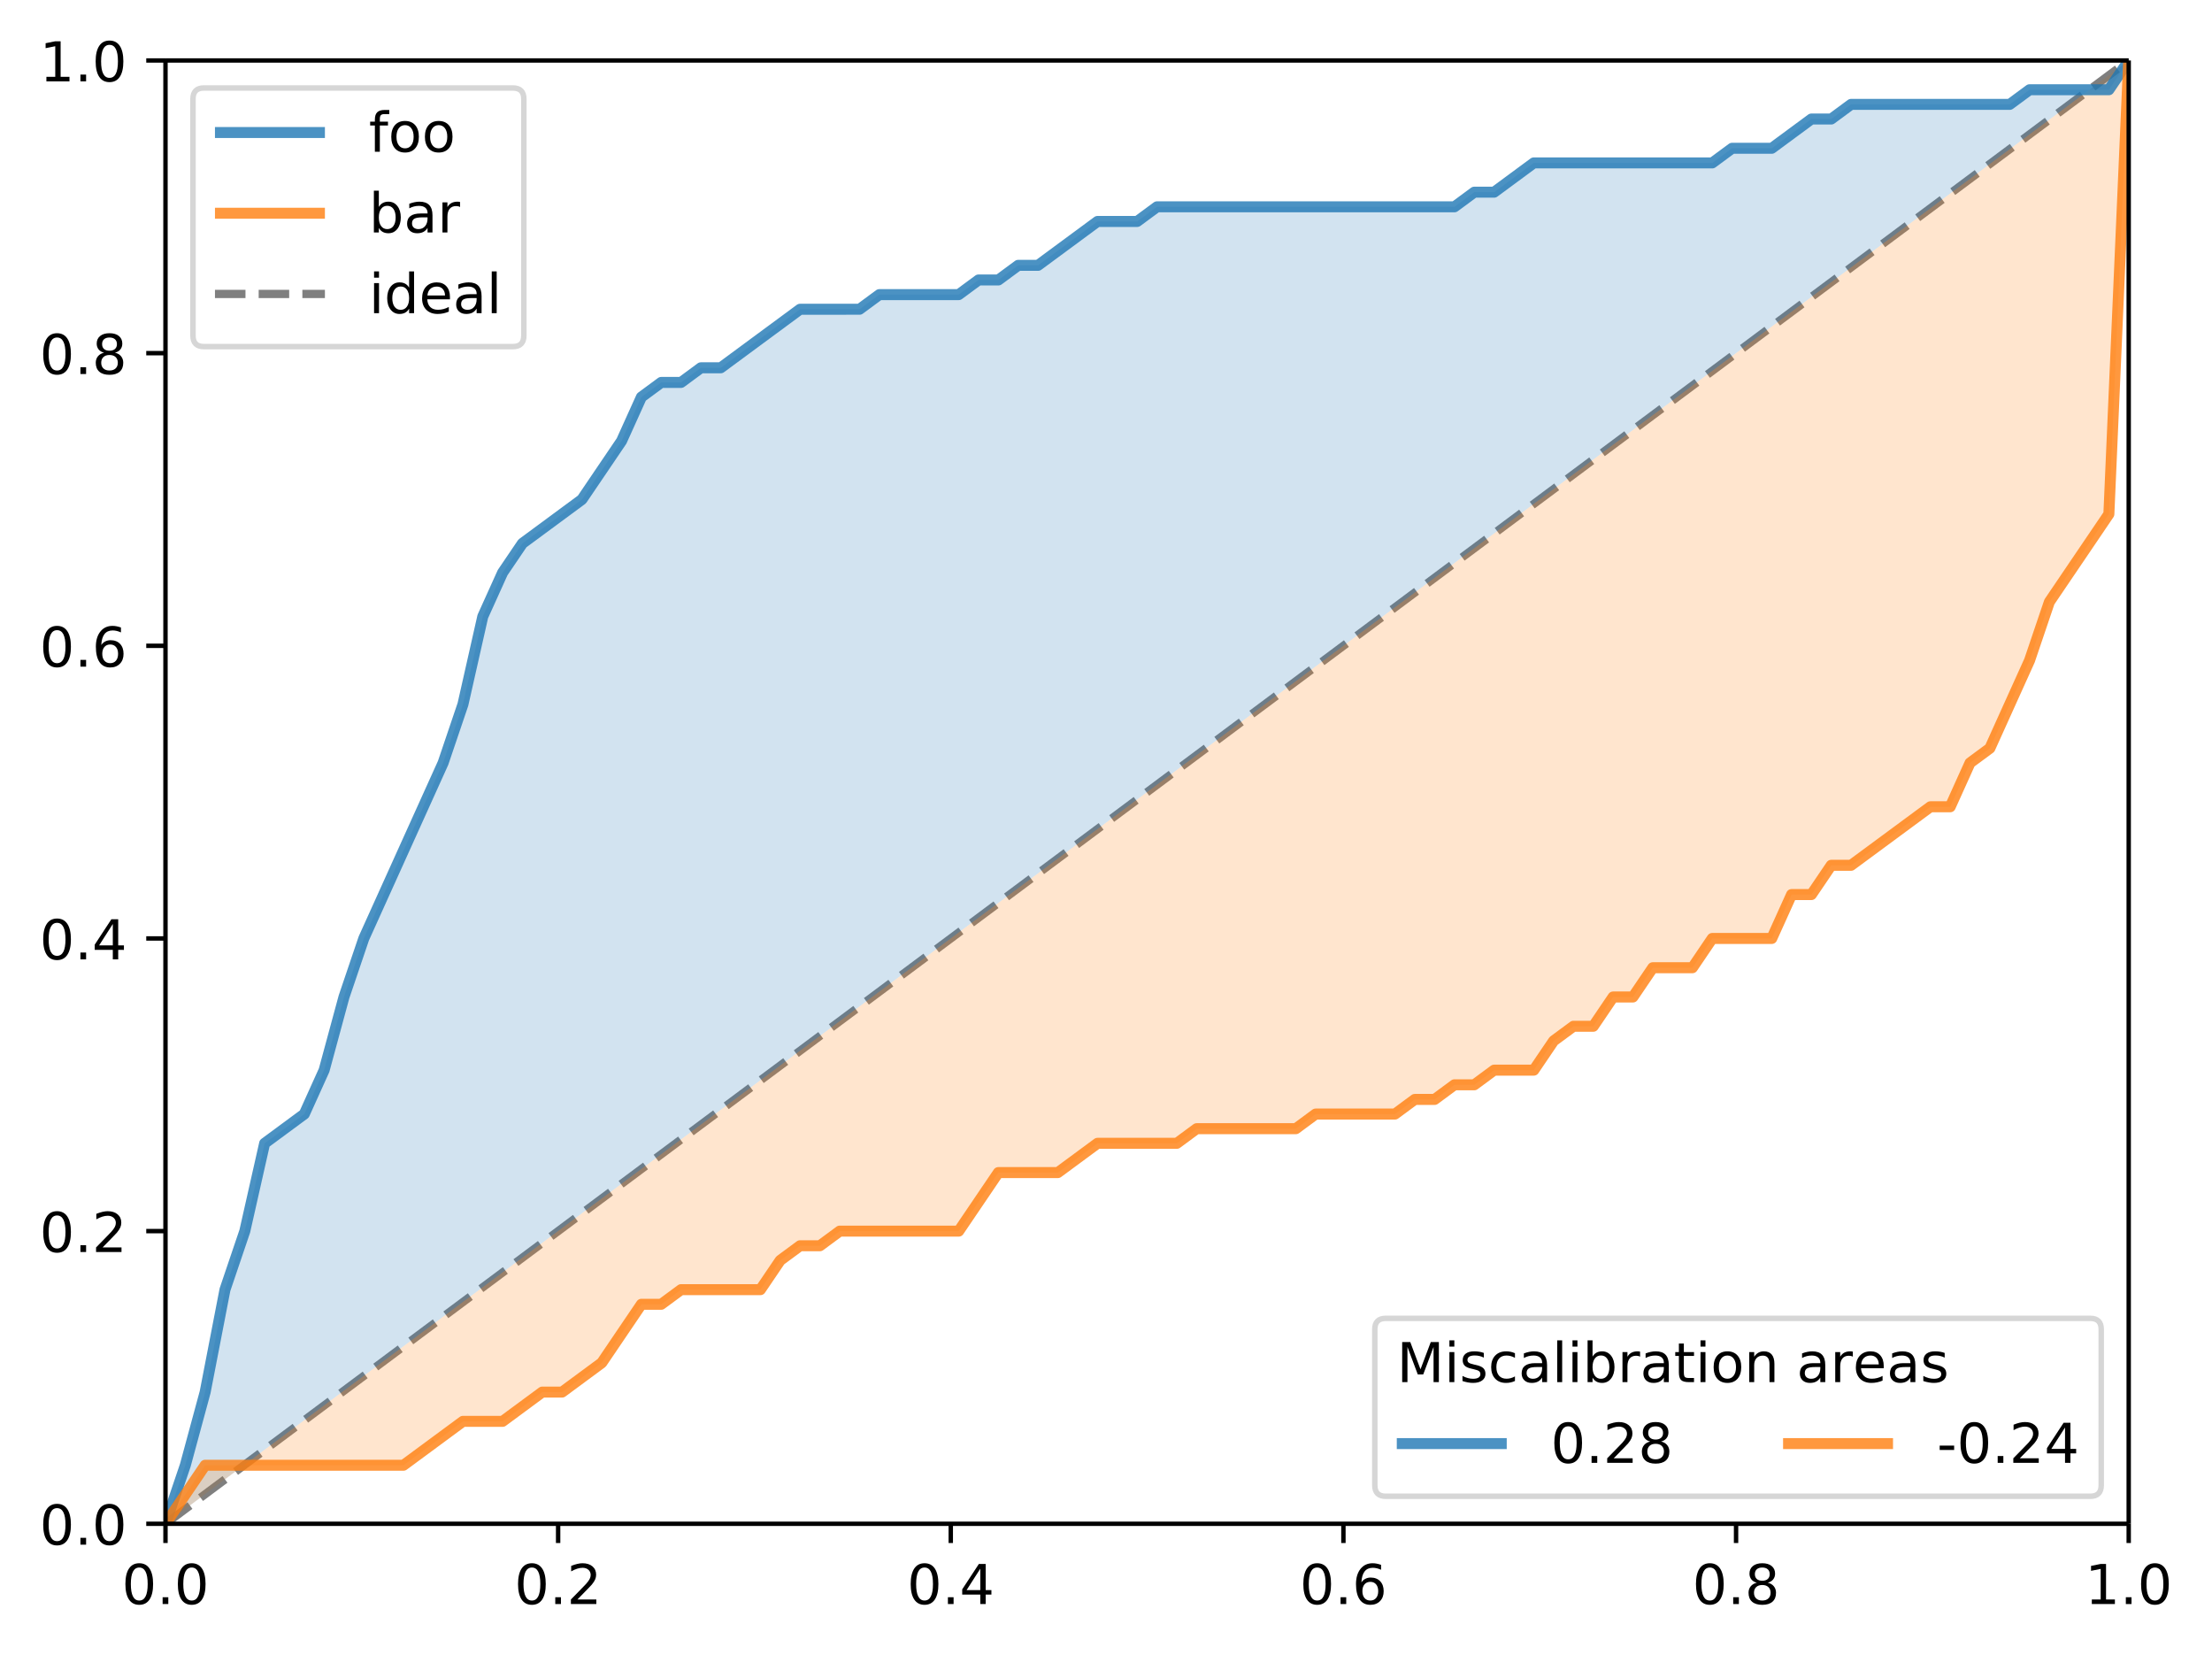 <svg height="401.319" viewBox="0 0 402.375 300.989" width="536.5" xmlns="http://www.w3.org/2000/svg" xmlns:xlink="http://www.w3.org/1999/xlink"><defs><style>*{stroke-linecap:butt;stroke-linejoin:round}</style></defs><g id="figure_1"><path d="M0 300.99h402.375V0H0z" fill="#fff" id="patch_1"/><g id="axes_1"><path d="M30.103 277.111h357.12V11H30.103z" fill="#fff" id="patch_2"/><path clip-path="url(#pc31e9d6f29)" d="M30.103 277.111L387.223 11" fill="none" stroke="#000" stroke-dasharray="5.55,2.4" stroke-opacity=".5" stroke-width="1.5" id="line2d_1"/><path clip-path="url(#pc31e9d6f29)" d="M30.103 277.111l3.607-10.644 3.608-13.306 3.607-18.628 3.607-10.644 3.607-15.967 3.608-2.661 3.607-2.661 3.607-7.984 3.608-13.305 3.607-10.645 3.607-7.983 3.607-7.983 3.608-7.984 3.607-7.983 3.607-10.645 3.607-15.966 3.608-7.984 3.607-5.322 3.607-2.66 3.608-2.662 3.607-2.661 3.607-5.322 3.607-5.323 3.608-7.983 3.607-2.661h3.607l3.607-2.661h3.608l3.607-2.661 3.607-2.662 3.608-2.66 3.607-2.662H156.358l3.607-2.66H174.394l3.607-2.662h3.608l3.607-2.661h3.607l3.607-2.661 3.608-2.661 3.607-2.661h7.214l3.608-2.662H264.576l3.607-2.66h3.607l3.608-2.662 3.607-2.66h32.465l3.608-2.662h7.214l3.607-2.661 3.608-2.661h3.607l3.607-2.661H365.58l3.608-2.662H383.616L387.223 11l-3.607 2.688-3.607 2.688-3.608 2.688-3.607 2.688-3.607 2.688-3.608 2.688-3.607 2.688-3.607 2.688-3.607 2.688-3.608 2.688-3.607 2.688-3.607 2.688-3.607 2.688-3.608 2.688-3.607 2.688-3.607 2.688-3.608 2.688-3.607 2.688-3.607 2.688-3.607 2.688-3.608 2.688-3.607 2.688-3.607 2.688-3.607 2.688-3.608 2.688-3.607 2.688-3.607 2.688-3.608 2.688-3.607 2.688-3.607 2.688-3.607 2.688-3.608 2.688-3.607 2.688-3.607 2.688-3.607 2.688-3.608 2.688-3.607 2.688-3.607 2.688-3.608 2.688-3.607 2.688-3.607 2.688-3.607 2.688-3.608 2.688-3.607 2.688-3.607 2.688-3.607 2.688-3.608 2.688-3.607 2.688-3.607 2.688-3.608 2.688-3.607 2.688-3.607 2.688-3.607 2.688-3.608 2.688-3.607 2.688-3.607 2.688-3.607 2.688-3.608 2.688-3.607 2.688-3.607 2.688-3.608 2.688-3.607 2.688-3.607 2.688-3.607 2.688-3.608 2.688-3.607 2.688-3.607 2.688-3.607 2.688-3.608 2.688-3.607 2.688-3.607 2.688-3.608 2.688-3.607 2.688-3.607 2.688-3.607 2.688-3.608 2.688-3.607 2.688-3.607 2.688-3.607 2.688-3.608 2.688-3.607 2.688-3.607 2.688-3.608 2.688-3.607 2.688-3.607 2.688-3.607 2.688-3.608 2.688-3.607 2.688-3.607 2.688-3.607 2.688-3.608 2.688-3.607 2.688-3.607 2.688-3.608 2.688-3.607 2.688-3.607 2.688-3.607 2.688-3.608 2.688-3.607 2.688z" fill="#1f77b4" fill-opacity=".2" id="PolyCollection_1"/><path clip-path="url(#pc31e9d6f29)" d="M30.103 277.111l3.607-5.322 3.608-5.322H73.39l3.608-2.661 3.607-2.662 3.607-2.66h7.215l3.607-2.662 3.607-2.66h3.608l3.607-2.662 3.607-2.661 3.607-5.322 3.608-5.323h3.607l3.607-2.66H138.321l3.608-5.323 3.607-2.661h3.607l3.607-2.661h21.644l3.607-5.322 3.608-5.323H192.43l3.608-2.66 3.607-2.662H214.074l3.607-2.661h18.037l3.607-2.661H253.754l3.607-2.661h3.608l3.607-2.661h3.607l3.607-2.662h7.215l3.607-5.322 3.607-2.66h3.608l3.607-5.323h3.607l3.608-5.322h7.214l3.607-5.323h10.822l3.607-7.983h3.608l3.607-5.322h3.607l3.608-2.661 3.607-2.661 3.607-2.662 3.607-2.66h3.608l3.607-7.984 3.607-2.661 3.607-7.984 3.608-7.983 3.607-10.644 3.607-5.323 3.608-5.322 3.607-5.322 3.607-82.495-3.607 2.688-3.607 2.688-3.608 2.688-3.607 2.688-3.607 2.688-3.608 2.688-3.607 2.688-3.607 2.688-3.607 2.688-3.608 2.688-3.607 2.688-3.607 2.688-3.607 2.688-3.608 2.688-3.607 2.688-3.607 2.688-3.608 2.688-3.607 2.688-3.607 2.688-3.607 2.688-3.608 2.688-3.607 2.688-3.607 2.688-3.607 2.688-3.608 2.688-3.607 2.688-3.607 2.688-3.608 2.688-3.607 2.688-3.607 2.688-3.607 2.688-3.608 2.688-3.607 2.688-3.607 2.688-3.607 2.688-3.608 2.688-3.607 2.688-3.607 2.688-3.608 2.688-3.607 2.688-3.607 2.688-3.607 2.688-3.608 2.688-3.607 2.688-3.607 2.688-3.607 2.688-3.608 2.688-3.607 2.688-3.607 2.688-3.608 2.688-3.607 2.688-3.607 2.688-3.607 2.688-3.608 2.688-3.607 2.688-3.607 2.688-3.607 2.688-3.608 2.688-3.607 2.688-3.607 2.688-3.608 2.688-3.607 2.688-3.607 2.688-3.607 2.688-3.608 2.688-3.607 2.688-3.607 2.688-3.607 2.688-3.608 2.688-3.607 2.688-3.607 2.688-3.608 2.688-3.607 2.688-3.607 2.688-3.607 2.688-3.608 2.688-3.607 2.688-3.607 2.688-3.607 2.688-3.608 2.688-3.607 2.688-3.607 2.688-3.608 2.688-3.607 2.688-3.607 2.688-3.607 2.688-3.608 2.688-3.607 2.688-3.607 2.688-3.607 2.688-3.608 2.688-3.607 2.688-3.607 2.688-3.608 2.688-3.607 2.688-3.607 2.688-3.607 2.688-3.608 2.688-3.607 2.688z" fill="#ff7f0e" fill-opacity=".2" id="PolyCollection_2"/><g id="matplotlib.axis_1"><g id="xtick_1"><g id="line2d_2"><defs><path d="M0 0v3.5" id="m0dce271a22" stroke="#000" stroke-width=".8"/></defs><use x="30.103" xlink:href="#m0dce271a22" y="277.111" stroke="#000" stroke-width=".8"/></g><g id="text_1"><defs><path d="M31.781 66.406q-7.61 0-11.453-7.5Q16.5 51.422 16.5 36.375q0-14.984 3.828-22.484 3.844-7.5 11.453-7.5 7.672 0 11.5 7.5 3.844 7.5 3.844 22.484 0 15.047-3.844 22.531-3.828 7.5-11.5 7.5zm0 7.813q12.266 0 18.735-9.703 6.468-9.688 6.468-28.141 0-18.406-6.468-28.11-6.47-9.687-18.735-9.687-12.25 0-18.718 9.688-6.47 9.703-6.47 28.109 0 18.453 6.47 28.14Q19.53 74.22 31.78 74.22z" id="DejaVuSans-48"/><path d="M10.688 12.406H21V0H10.687z" id="DejaVuSans-46"/></defs><g transform="matrix(.1 0 0 -.1 22.152 291.71)"><use xlink:href="#DejaVuSans-48"/><use x="63.623" xlink:href="#DejaVuSans-46"/><use x="95.41" xlink:href="#DejaVuSans-48"/></g></g></g><g id="xtick_2"><use x="101.527" xlink:href="#m0dce271a22" y="277.111" stroke="#000" stroke-width=".8" id="line2d_3"/><g id="text_2"><defs><path d="M19.188 8.297h34.421V0H7.33v8.297q5.609 5.812 15.296 15.594 9.703 9.797 12.188 12.64 4.734 5.313 6.609 9 1.89 3.688 1.89 7.25 0 5.813-4.078 9.469-4.078 3.672-10.625 3.672-4.64 0-9.797-1.61-5.14-1.609-11-4.89v9.969Q13.767 71.78 18.938 73q5.188 1.219 9.485 1.219 11.328 0 18.062-5.672 6.735-5.656 6.735-15.125 0-4.5-1.688-8.531-1.672-4.016-6.125-9.485-1.218-1.422-7.765-8.187-6.532-6.766-18.453-18.922z" id="DejaVuSans-50"/></defs><g transform="matrix(.1 0 0 -.1 93.576 291.71)"><use xlink:href="#DejaVuSans-48"/><use x="63.623" xlink:href="#DejaVuSans-46"/><use x="95.41" xlink:href="#DejaVuSans-50"/></g></g></g><g id="xtick_3"><use x="172.951" xlink:href="#m0dce271a22" y="277.111" stroke="#000" stroke-width=".8" id="line2d_4"/><g id="text_3"><defs><path d="M37.797 64.313L12.89 25.39h24.906zm-2.594 8.593H47.61V25.391h10.407v-8.203H47.609V0h-9.812v17.188H4.89v9.515z" id="DejaVuSans-52"/></defs><g transform="matrix(.1 0 0 -.1 165 291.71)"><use xlink:href="#DejaVuSans-48"/><use x="63.623" xlink:href="#DejaVuSans-46"/><use x="95.41" xlink:href="#DejaVuSans-52"/></g></g></g><g id="xtick_4"><use x="244.375" xlink:href="#m0dce271a22" y="277.111" stroke="#000" stroke-width=".8" id="line2d_5"/><g id="text_4"><defs><path d="M33.016 40.375q-6.641 0-10.532-4.547-3.875-4.531-3.875-12.437 0-7.86 3.875-12.438 3.891-4.562 10.532-4.562 6.64 0 10.515 4.562 3.875 4.578 3.875 12.438 0 7.906-3.875 12.437-3.875 4.547-10.515 4.547zm19.578 30.922v-8.984q-3.719 1.75-7.5 2.671-3.782.938-7.5.938-9.766 0-14.922-6.594-5.14-6.594-5.875-19.922 2.875 4.25 7.219 6.516 4.359 2.266 9.578 2.266 10.984 0 17.36-6.672 6.374-6.657 6.374-18.125 0-11.235-6.64-18.032-6.641-6.78-17.672-6.78-12.657 0-19.344 9.687-6.688 9.703-6.688 28.109 0 17.281 8.204 27.563 8.203 10.28 22.015 10.28 3.719 0 7.5-.734t7.89-2.187z" id="DejaVuSans-54"/></defs><g transform="matrix(.1 0 0 -.1 236.424 291.71)"><use xlink:href="#DejaVuSans-48"/><use x="63.623" xlink:href="#DejaVuSans-46"/><use x="95.41" xlink:href="#DejaVuSans-54"/></g></g></g><g id="xtick_5"><use x="315.799" xlink:href="#m0dce271a22" y="277.111" stroke="#000" stroke-width=".8" id="line2d_6"/><g id="text_5"><defs><path d="M31.781 34.625q-7.031 0-11.062-3.766-4.016-3.765-4.016-10.343 0-6.594 4.016-10.36Q24.75 6.391 31.78 6.391q7.032 0 11.078 3.78 4.063 3.798 4.063 10.345 0 6.578-4.031 10.343-4.016 3.766-11.11 3.766zm-9.86 4.188q-6.343 1.562-9.89 5.906Q8.5 49.079 8.5 55.329q0 8.733 6.219 13.812 6.234 5.078 17.062 5.078 10.89 0 17.094-5.078 6.203-5.079 6.203-13.813 0-6.25-3.547-10.61-3.531-4.343-9.828-5.906 7.125-1.656 11.094-6.5 3.984-4.828 3.984-11.796 0-10.61-6.468-16.282-6.47-5.656-18.532-5.656-12.047 0-18.531 5.656-6.469 5.672-6.469 16.282 0 6.968 4 11.797 4.016 4.843 11.14 6.5zM18.314 54.39q0-5.657 3.53-8.828 3.548-3.172 9.938-3.172 6.36 0 9.938 3.172 3.593 3.171 3.593 8.828 0 5.672-3.593 8.843-3.578 3.172-9.938 3.172-6.39 0-9.937-3.172-3.532-3.172-3.532-8.843z" id="DejaVuSans-56"/></defs><g transform="matrix(.1 0 0 -.1 307.848 291.71)"><use xlink:href="#DejaVuSans-48"/><use x="63.623" xlink:href="#DejaVuSans-46"/><use x="95.41" xlink:href="#DejaVuSans-56"/></g></g></g><g id="xtick_6"><use x="387.223" xlink:href="#m0dce271a22" y="277.111" stroke="#000" stroke-width=".8" id="line2d_7"/><g id="text_6"><defs><path d="M12.406 8.297h16.11v55.625l-17.532-3.516v8.985l17.438 3.515h9.86V8.296H54.39V0H12.406z" id="DejaVuSans-49"/></defs><g transform="matrix(.1 0 0 -.1 379.272 291.71)"><use xlink:href="#DejaVuSans-49"/><use x="63.623" xlink:href="#DejaVuSans-46"/><use x="95.41" xlink:href="#DejaVuSans-48"/></g></g></g></g><g id="matplotlib.axis_2"><g id="ytick_1"><g id="line2d_8"><defs><path d="M0 0h-3.5" id="mb03af58406" stroke="#000" stroke-width=".8"/></defs><use x="30.103" xlink:href="#mb03af58406" y="277.111" stroke="#000" stroke-width=".8"/></g><g transform="matrix(.1 0 0 -.1 7.2 280.91)" id="text_7"><use xlink:href="#DejaVuSans-48"/><use x="63.623" xlink:href="#DejaVuSans-46"/><use x="95.41" xlink:href="#DejaVuSans-48"/></g></g><g id="ytick_2"><use x="30.103" xlink:href="#mb03af58406" y="223.889" stroke="#000" stroke-width=".8" id="line2d_9"/><g transform="matrix(.1 0 0 -.1 7.2 227.688)" id="text_8"><use xlink:href="#DejaVuSans-48"/><use x="63.623" xlink:href="#DejaVuSans-46"/><use x="95.41" xlink:href="#DejaVuSans-50"/></g></g><g id="ytick_3"><use x="30.103" xlink:href="#mb03af58406" y="170.666" stroke="#000" stroke-width=".8" id="line2d_10"/><g transform="matrix(.1 0 0 -.1 7.2 174.466)" id="text_9"><use xlink:href="#DejaVuSans-48"/><use x="63.623" xlink:href="#DejaVuSans-46"/><use x="95.41" xlink:href="#DejaVuSans-52"/></g></g><g id="ytick_4"><use x="30.103" xlink:href="#mb03af58406" y="117.444" stroke="#000" stroke-width=".8" id="line2d_11"/><g transform="matrix(.1 0 0 -.1 7.2 121.243)" id="text_10"><use xlink:href="#DejaVuSans-48"/><use x="63.623" xlink:href="#DejaVuSans-46"/><use x="95.41" xlink:href="#DejaVuSans-54"/></g></g><g id="ytick_5"><use x="30.103" xlink:href="#mb03af58406" y="64.222" stroke="#000" stroke-width=".8" id="line2d_12"/><g transform="matrix(.1 0 0 -.1 7.2 68.02)" id="text_11"><use xlink:href="#DejaVuSans-48"/><use x="63.623" xlink:href="#DejaVuSans-46"/><use x="95.41" xlink:href="#DejaVuSans-56"/></g></g><g id="ytick_6"><use x="30.103" xlink:href="#mb03af58406" y="10.999" stroke="#000" stroke-width=".8" id="line2d_13"/><g transform="matrix(.1 0 0 -.1 7.2 14.798)" id="text_12"><use xlink:href="#DejaVuSans-49"/><use x="63.623" xlink:href="#DejaVuSans-46"/><use x="95.41" xlink:href="#DejaVuSans-48"/></g></g></g><path clip-path="url(#pc31e9d6f29)" d="M30.103 277.111l3.607-10.644 3.608-13.306 3.607-18.628 3.607-10.644 3.607-15.967 3.608-2.661 3.607-2.661 3.607-7.984 3.608-13.305 3.607-10.645 3.607-7.983 3.607-7.983 3.608-7.984 3.607-7.983 3.607-10.645 3.607-15.966 3.608-7.984 3.607-5.322 3.607-2.66 3.608-2.662 3.607-2.661 3.607-5.322 3.607-5.323 3.608-7.983 3.607-2.661h3.607l3.607-2.661h3.608l3.607-2.661 3.607-2.662 3.608-2.66 3.607-2.662H156.358l3.607-2.66H174.394l3.607-2.662h3.608l3.607-2.661h3.607l3.607-2.661 3.608-2.661 3.607-2.661h7.214l3.608-2.662H264.576l3.607-2.66h3.607l3.608-2.662 3.607-2.66h32.465l3.608-2.662h7.214l3.607-2.661 3.608-2.661h3.607l3.607-2.661H365.58l3.608-2.662H383.616L387.223 11" fill="none" stroke="#1f77b4" stroke-linecap="square" stroke-opacity=".8" stroke-width="2" id="line2d_14"/><path clip-path="url(#pc31e9d6f29)" d="M30.103 277.111l3.607-5.322 3.608-5.322H73.39l3.608-2.661 3.607-2.662 3.607-2.66h7.215l3.607-2.662 3.607-2.66h3.608l3.607-2.662 3.607-2.661 3.607-5.322 3.608-5.323h3.607l3.607-2.66H138.321l3.608-5.323 3.607-2.661h3.607l3.607-2.661h21.644l3.607-5.322 3.608-5.323H192.43l3.608-2.66 3.607-2.662H214.074l3.607-2.661h18.037l3.607-2.661H253.754l3.607-2.661h3.608l3.607-2.661h3.607l3.607-2.662h7.215l3.607-5.322 3.607-2.66h3.608l3.607-5.323h3.607l3.608-5.322h7.214l3.607-5.323h10.822l3.607-7.983h3.608l3.607-5.322h3.607l3.608-2.661 3.607-2.661 3.607-2.662 3.607-2.66h3.608l3.607-7.984 3.607-2.661 3.607-7.984 3.608-7.983 3.607-10.644 3.607-5.323 3.608-5.322 3.607-5.322 3.607-82.495" fill="none" stroke="#ff7f0e" stroke-linecap="square" stroke-opacity=".8" stroke-width="2" id="line2d_15"/><path d="M30.103 277.111V11" fill="none" stroke="#000" stroke-linecap="square" stroke-width=".8" id="patch_3"/><path d="M387.223 277.111V11" fill="none" stroke="#000" stroke-linecap="square" stroke-width=".8" id="patch_4"/><path d="M30.103 277.111h357.12" fill="none" stroke="#000" stroke-linecap="square" stroke-width=".8" id="patch_5"/><path d="M30.103 11h357.12" fill="none" stroke="#000" stroke-linecap="square" stroke-width=".8" id="patch_6"/><g id="legend_1"><path d="M37.103 63.034H93.29q2 0 2-2V17.999q0-2-2-2H37.103q-2 0-2 2v43.035q0 2 2 2z" fill="#fff" opacity=".8" stroke="#ccc" id="patch_7"/><path d="M39.103 24.098h20" fill="none" stroke="#1f77b4" stroke-linecap="square" stroke-opacity=".8" stroke-width="2" id="line2d_16"/><g id="text_13"><defs><path d="M37.11 75.984V68.5h-8.594q-4.828 0-6.72-1.953-1.874-1.953-1.874-7.031v-4.828h14.797v-6.985H19.922V0H10.89v47.703H2.297v6.984h8.594V58.5q0 9.125 4.25 13.297 4.25 4.187 13.468 4.187z" id="DejaVuSans-102"/><path d="M30.61 48.39q-7.22 0-11.422-5.64-4.204-5.64-4.204-15.453 0-9.813 4.172-15.453 4.188-5.64 11.453-5.64 7.188 0 11.375 5.655 4.203 5.672 4.203 15.438 0 9.719-4.203 15.406-4.187 5.688-11.375 5.688zm0 7.61q11.718 0 18.406-7.625 6.703-7.61 6.703-21.078 0-13.422-6.703-21.078-6.688-7.64-18.407-7.64-11.765 0-18.437 7.64-6.656 7.656-6.656 21.078 0 13.469 6.656 21.078Q18.844 56 30.609 56z" id="DejaVuSans-111"/></defs><g transform="matrix(.1 0 0 -.1 67.103 27.598)"><use xlink:href="#DejaVuSans-102"/><use x="35.205" xlink:href="#DejaVuSans-111"/><use x="96.387" xlink:href="#DejaVuSans-111"/></g></g><path d="M39.103 38.776h20" fill="none" stroke="#ff7f0e" stroke-linecap="square" stroke-opacity=".8" stroke-width="2" id="line2d_18"/><g id="text_14"><defs><path d="M48.688 27.297q0 9.906-4.079 15.547-4.078 5.64-11.203 5.64-7.14 0-11.218-5.64-4.079-5.64-4.079-15.547 0-9.906 4.078-15.547 4.079-5.64 11.22-5.64 7.124 0 11.202 5.64t4.078 15.547zM18.108 46.39q2.844 4.875 7.157 7.234Q29.594 56 35.594 56q9.968 0 16.187-7.906 6.235-7.907 6.235-20.797T51.78 6.484q-6.218-7.906-16.187-7.906-6 0-10.328 2.375-4.313 2.375-7.157 7.25V0H9.08v75.984h9.03z" id="DejaVuSans-98"/><path d="M34.281 27.484q-10.89 0-15.093-2.484-4.204-2.484-4.204-8.5 0-4.781 3.157-7.594 3.156-2.797 8.562-2.797 7.485 0 12 5.297 4.516 5.297 4.516 14.078v2zm17.922 3.72V0H43.22v8.297Q40.14 3.328 35.547.953q-4.594-2.375-11.234-2.375-8.391 0-13.36 4.719Q6 8.016 6 15.922q0 9.219 6.172 13.906 6.187 4.688 18.437 4.688h12.61v.89q0 6.203-4.078 9.594-4.078 3.39-11.453 3.39-4.688 0-9.141-1.124-4.438-1.125-8.531-3.375v8.312q4.921 1.906 9.562 2.844 4.64.953 9.031.953 11.875 0 17.735-6.156 5.86-6.14 5.86-18.64z" id="DejaVuSans-97"/><path d="M41.11 46.297q-1.516.875-3.297 1.281Q36.03 48 33.89 48q-7.625 0-11.703-4.953-4.079-4.953-4.079-14.234V0H9.08v54.688h9.03v-8.5q2.844 4.984 7.375 7.39Q30.031 56 36.531 56q.922 0 2.047-.125 1.125-.11 2.484-.36z" id="DejaVuSans-114"/></defs><g transform="matrix(.1 0 0 -.1 67.103 42.276)"><use xlink:href="#DejaVuSans-98"/><use x="63.477" xlink:href="#DejaVuSans-97"/><use x="124.756" xlink:href="#DejaVuSans-114"/></g></g><path d="M39.103 53.454h20" fill="none" stroke="#000" stroke-dasharray="5.55,2.4" stroke-opacity=".5" stroke-width="1.5" id="line2d_20"/><g id="text_15"><defs><path d="M9.422 54.688h8.984V0H9.422zm0 21.296h8.984v-11.39H9.422z" id="DejaVuSans-105"/><path d="M45.406 46.39v29.594h8.985V0h-8.985v8.203Q42.578 3.328 38.25.953q-4.313-2.375-10.375-2.375-9.906 0-16.14 7.906-6.22 7.922-6.22 20.813 0 12.89 6.22 20.797Q17.968 56 27.874 56q6.063 0 10.375-2.375 4.328-2.36 7.156-7.234zm-30.61-19.093q0-9.906 4.079-15.547 4.078-5.64 11.203-5.64 7.125 0 11.219 5.64 4.11 5.64 4.11 15.547 0 9.906-4.11 15.547-4.094 5.64-11.219 5.64-7.125 0-11.203-5.64-4.078-5.64-4.078-15.547z" id="DejaVuSans-100"/><path d="M56.203 29.594v-4.39H14.891q.593-9.282 5.593-14.142 5-4.859 13.938-4.859 5.172 0 10.031 1.266 4.86 1.265 9.656 3.812v-8.5Q49.266.734 44.187-.344 39.11-1.422 33.892-1.422q-13.094 0-20.735 7.61-7.64 7.625-7.64 20.625 0 13.421 7.25 21.296Q20.016 56 32.328 56q11.031 0 17.453-7.11 6.422-7.093 6.422-19.296zm-8.984 2.64q-.094 7.36-4.125 11.75-4.032 4.407-10.672 4.407-7.516 0-12.031-4.25-4.516-4.25-5.203-11.97z" id="DejaVuSans-101"/><path d="M9.422 75.984h8.984V0H9.422z" id="DejaVuSans-108"/></defs><g transform="matrix(.1 0 0 -.1 67.103 56.954)"><use xlink:href="#DejaVuSans-105"/><use x="27.783" xlink:href="#DejaVuSans-100"/><use x="91.26" xlink:href="#DejaVuSans-101"/><use x="152.783" xlink:href="#DejaVuSans-97"/><use x="214.063" xlink:href="#DejaVuSans-108"/></g></g></g><g id="legend_2"><path d="M252.084 272.111h128.14q2 0 2-2v-28.356q0-2-2-2h-128.14q-2 0-2 2v28.356q0 2 2 2z" fill="#fff" opacity=".8" stroke="#ccc" id="patch_8"/><g id="text_16"><defs><path d="M9.813 72.906h14.703l18.593-49.61 18.703 49.61h14.704V0H66.89v64.016l-18.797-50h-9.907l-18.796 50V0H9.813z" id="DejaVuSans-77"/><path d="M44.281 53.078v-8.5q-3.797 1.953-7.906 2.922-4.094.984-8.5.984-6.688 0-10.031-2.047-3.344-2.046-3.344-6.156 0-3.125 2.39-4.906 2.391-1.781 9.626-3.39l3.078-.688q9.562-2.047 13.593-5.781 4.032-3.735 4.032-10.422 0-7.625-6.032-12.078-6.03-4.438-16.578-4.438-4.39 0-9.156.86Q10.688.296 5.422 2v9.281q4.984-2.594 9.812-3.89 4.829-1.282 9.579-1.282 6.343 0 9.75 2.172 3.421 2.172 3.421 6.125 0 3.656-2.468 5.61-2.453 1.953-10.813 3.765l-3.125.735q-8.344 1.75-12.062 5.39-3.704 3.64-3.704 9.985 0 7.718 5.47 11.906Q16.75 56 26.811 56q4.97 0 9.36-.734 4.406-.72 8.11-2.188z" id="DejaVuSans-115"/><path d="M48.781 52.594v-8.407q-3.812 2.11-7.64 3.157-3.828 1.047-7.735 1.047-8.75 0-13.593-5.547-4.829-5.532-4.829-15.547 0-10.016 4.829-15.563 4.843-5.53 13.593-5.53 3.907 0 7.735 1.046 3.828 1.047 7.64 3.156V2.094Q45.016.344 40.984-.531q-4.015-.89-8.562-.89-12.36 0-19.64 7.765-7.266 7.765-7.266 20.953 0 13.375 7.343 21.031Q20.22 56 33.016 56q4.14 0 8.093-.86 3.953-.843 7.672-2.546z" id="DejaVuSans-99"/><path d="M18.313 70.219V54.688h18.5v-6.985h-18.5V18.016q0-6.688 1.828-8.594 1.828-1.906 7.453-1.906h9.218V0h-9.218q-10.407 0-14.36 3.875-3.953 3.89-3.953 14.14v29.688H2.687v6.984h6.594V70.22z" id="DejaVuSans-116"/><path d="M54.89 33.016V0h-8.984v32.719q0 7.765-3.031 11.61-3.031 3.858-9.078 3.858-7.281 0-11.484-4.64-4.204-4.625-4.204-12.64V0H9.08v54.688h9.03v-8.5q3.235 4.937 7.594 7.374Q30.078 56 35.797 56q9.422 0 14.25-5.828 4.844-5.828 4.844-17.156z" id="DejaVuSans-110"/></defs><g transform="matrix(.1 0 0 -.1 254.084 251.353)"><use xlink:href="#DejaVuSans-77"/><use x="86.279" xlink:href="#DejaVuSans-105"/><use x="114.063" xlink:href="#DejaVuSans-115"/><use x="166.162" xlink:href="#DejaVuSans-99"/><use x="221.143" xlink:href="#DejaVuSans-97"/><use x="282.422" xlink:href="#DejaVuSans-108"/><use x="310.205" xlink:href="#DejaVuSans-105"/><use x="337.988" xlink:href="#DejaVuSans-98"/><use x="401.465" xlink:href="#DejaVuSans-114"/><use x="442.578" xlink:href="#DejaVuSans-97"/><use x="503.857" xlink:href="#DejaVuSans-116"/><use x="543.066" xlink:href="#DejaVuSans-105"/><use x="570.85" xlink:href="#DejaVuSans-111"/><use x="632.031" xlink:href="#DejaVuSans-110"/><use x="695.41" xlink:href="#DejaVuSans-32"/><use x="727.197" xlink:href="#DejaVuSans-97"/><use x="788.477" xlink:href="#DejaVuSans-114"/><use x="829.559" xlink:href="#DejaVuSans-101"/><use x="891.082" xlink:href="#DejaVuSans-97"/><use x="952.361" xlink:href="#DejaVuSans-115"/></g></g><path d="M254.084 262.532h20" fill="none" stroke="#1f77b4" stroke-linecap="square" stroke-opacity=".8" stroke-width="2" id="line2d_22"/><g transform="matrix(.1 0 0 -.1 282.084 266.032)" id="text_17"><use xlink:href="#DejaVuSans-48"/><use x="63.623" xlink:href="#DejaVuSans-46"/><use x="95.41" xlink:href="#DejaVuSans-50"/><use x="159.033" xlink:href="#DejaVuSans-56"/></g><path d="M324.35 262.532h20" fill="none" stroke="#ff7f0e" stroke-linecap="square" stroke-opacity=".8" stroke-width="2" id="line2d_24"/><g id="text_18"><defs><path d="M4.89 31.39h26.313v-8H4.891z" id="DejaVuSans-45"/></defs><g transform="matrix(.1 0 0 -.1 352.35 266.032)"><use xlink:href="#DejaVuSans-45"/><use x="36.084" xlink:href="#DejaVuSans-48"/><use x="99.707" xlink:href="#DejaVuSans-46"/><use x="131.494" xlink:href="#DejaVuSans-50"/><use x="195.117" xlink:href="#DejaVuSans-52"/></g></g></g></g></g><defs><clipPath id="pc31e9d6f29"><path d="M30.103 10.999h357.12v266.112H30.103z"/></clipPath></defs></svg>